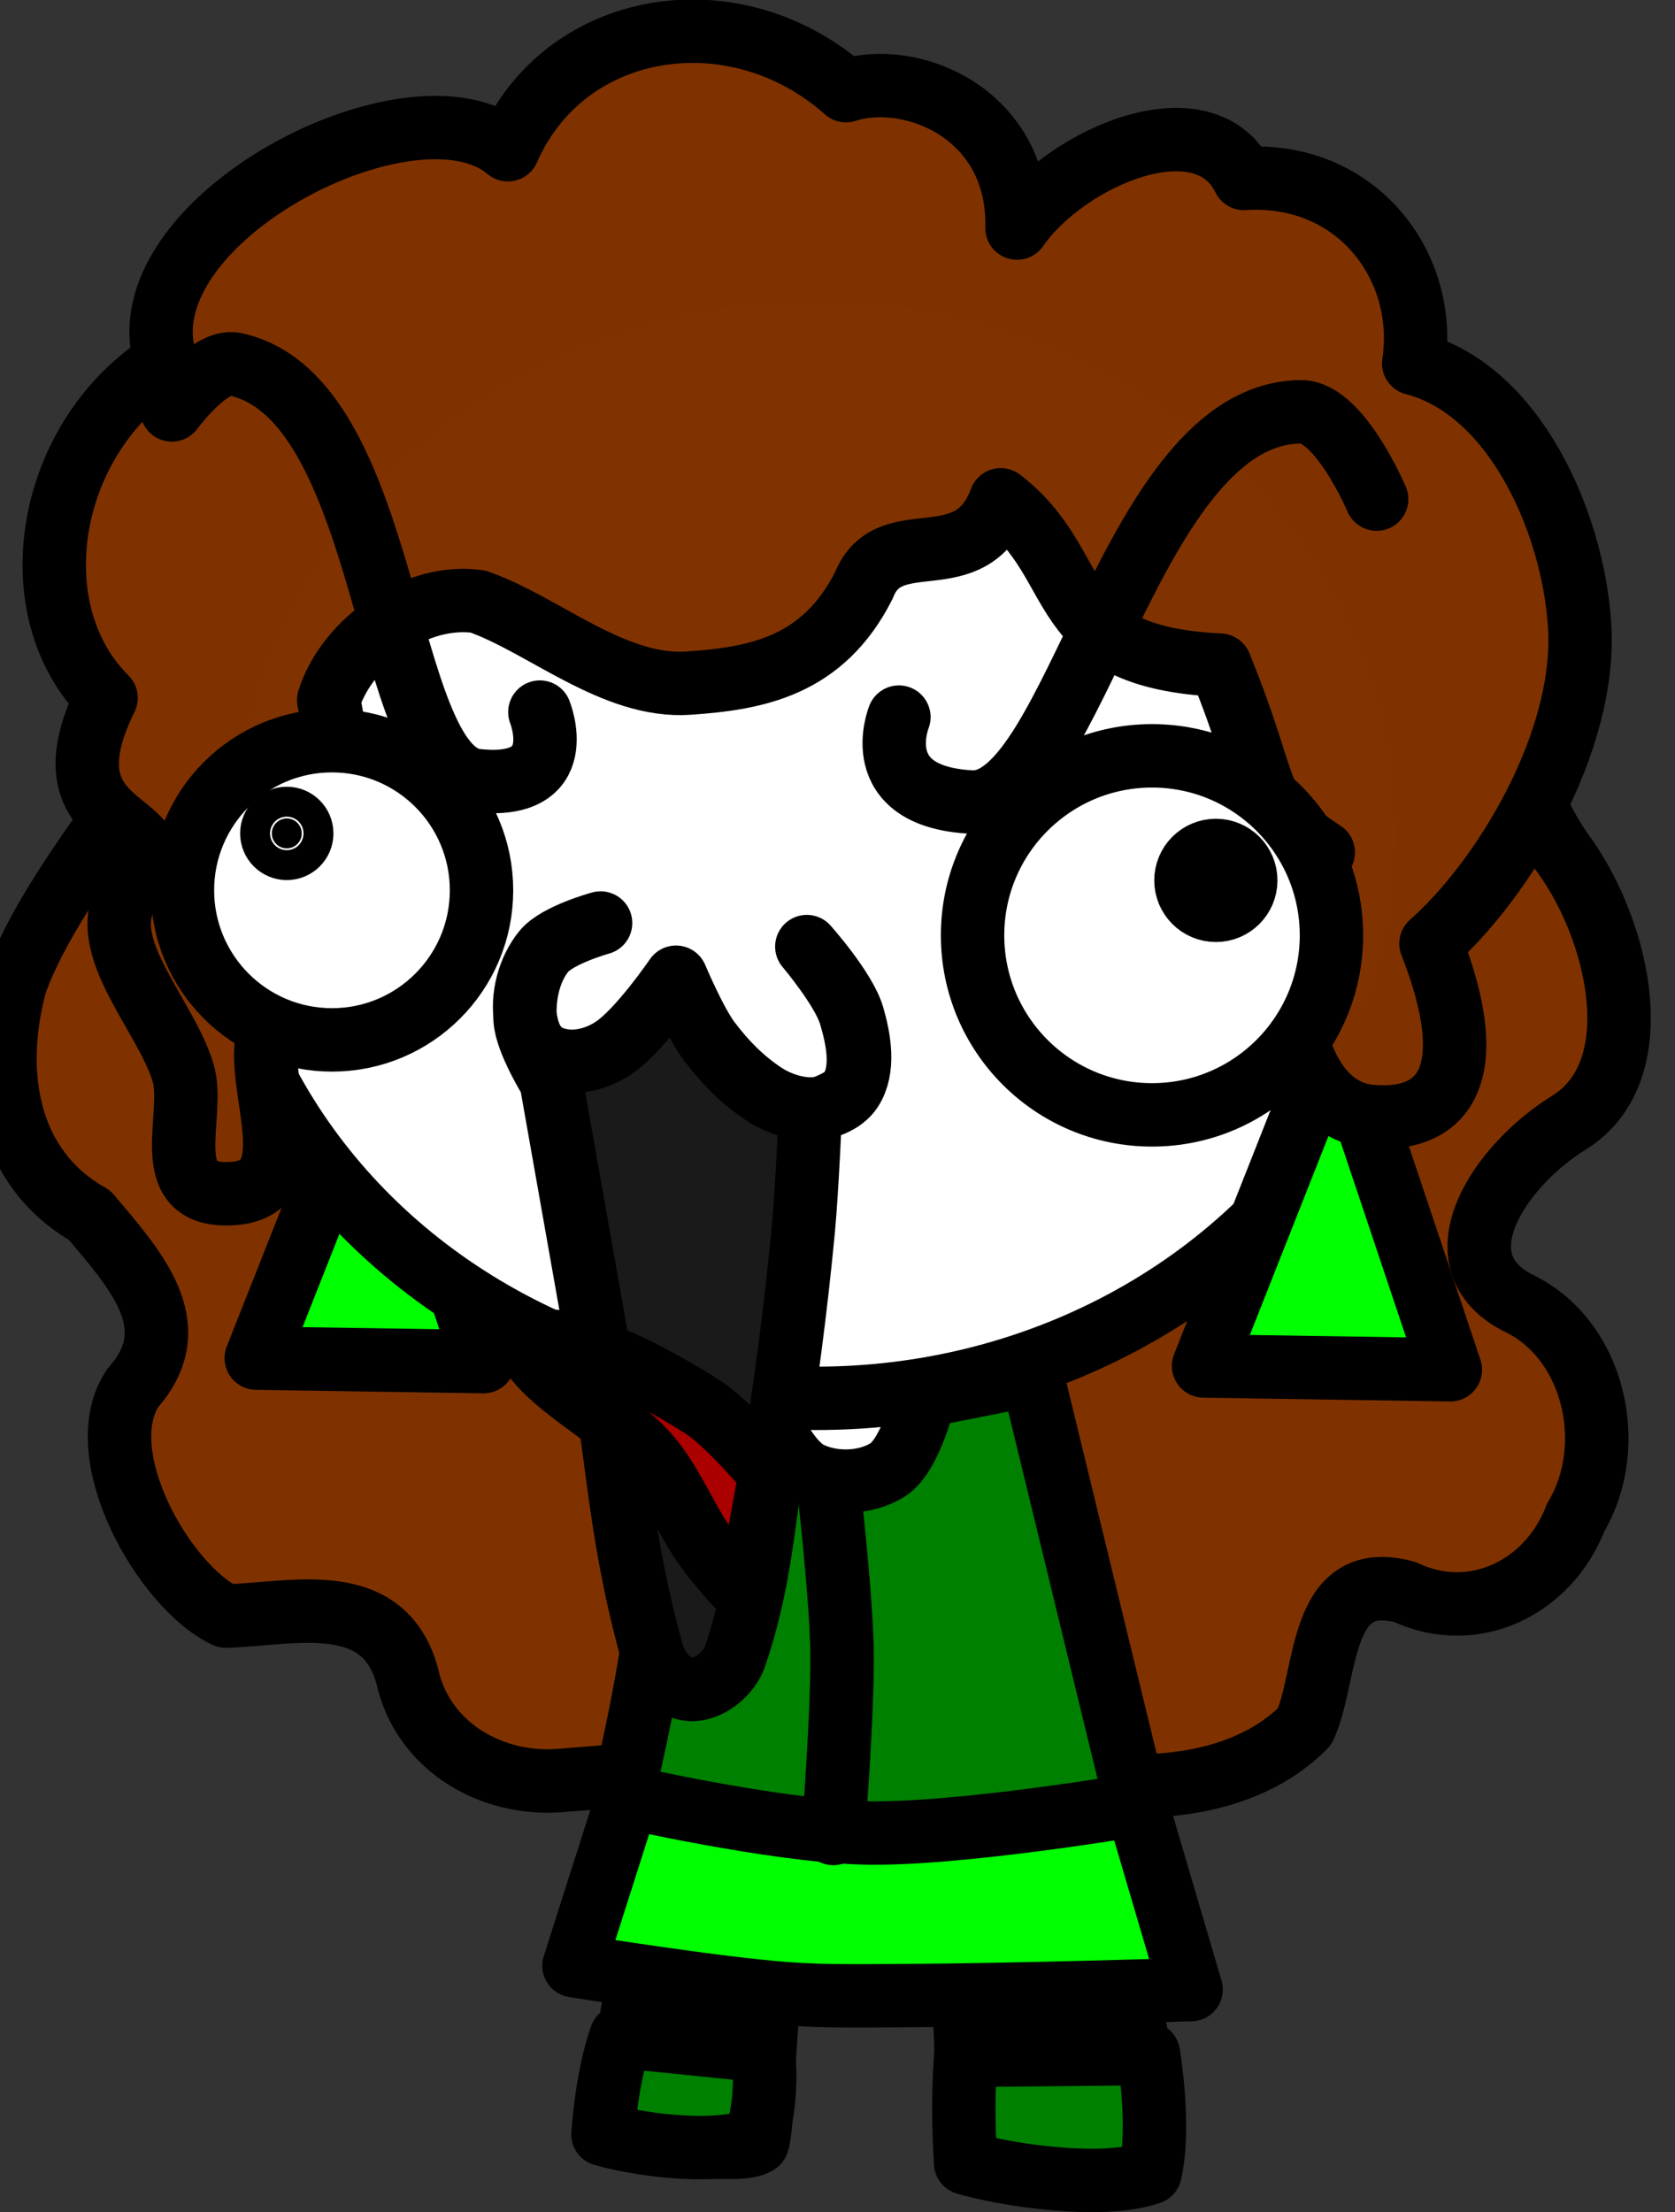 <?xml version="1.0" encoding="UTF-8" standalone="no"?>
<!-- Created with Inkscape (http://www.inkscape.org/) -->

<svg
   width="35.344mm"
   height="46.658mm"
   viewBox="0 0 133.583 176.345"
   version="1.1"
   id="svg1"
   inkscape:version="1.2.2 (732a01da63, 2022-12-09)"
   sodipodi:docname="shock.svg"
   xml:space="preserve"
   inkscape:export-filename="shock1.svg"
   inkscape:export-xdpi="96"
   inkscape:export-ydpi="96"
   xmlns:inkscape="http://www.inkscape.org/namespaces/inkscape"
   xmlns:sodipodi="http://sodipodi.sourceforge.net/DTD/sodipodi-0.dtd"
   xmlns="http://www.w3.org/2000/svg"
   xmlns:svg="http://www.w3.org/2000/svg"><rect x="0" y="0" width="133.583" height="176.345" fill="#333333" stroke="none"/><sodipodi:namedview
     id="namedview1"
     pagecolor="#ffffff"
     bordercolor="#000000"
     borderopacity="0.25"
     inkscape:showpageshadow="2"
     inkscape:pageopacity="0.0"
     inkscape:pagecheckerboard="0"
     inkscape:deskcolor="#d1d1d1"
     inkscape:document-units="mm"
     inkscape:zoom="1.5386273"
     inkscape:cx="185.55501"
     inkscape:cy="132.91068"
     inkscape:window-width="1827"
     inkscape:window-height="1057"
     inkscape:window-x="-9"
     inkscape:window-y="-9"
     inkscape:window-maximized="1"
     inkscape:current-layer="layer1"
     showgrid="true"><inkscape:grid
       id="grid11"
       units="mm"
       originx="0"
       originy="0"
       spacingx="3.78"
       spacingy="3.78"
       empcolor="#0099e5"
       empopacity="0.302"
       color="#0099e5"
       opacity="0.149"
       empspacing="5"
       dotted="false"
       gridanglex="30"
       gridanglez="30"
       visible="true" /></sodipodi:namedview><defs
     id="defs1"><linearGradient
       id="linearGradient4322"
       inkscape:swatch="solid"><stop
         style="stop-color:#2b1500;stop-opacity:1;"
         offset="0"
         id="stop4320" /></linearGradient><linearGradient
       id="linearGradient5259"
       inkscape:swatch="solid"><stop
         style="stop-color:#fdb6b0;stop-opacity:1;"
         offset="0"
         id="stop5257" /></linearGradient><linearGradient
       id="linearGradient5745"
       inkscape:swatch="solid"><stop
         style="stop-color:#000000;stop-opacity:1;"
         offset="0"
         id="stop5743" /></linearGradient><linearGradient
       id="linearGradient4753"
       inkscape:swatch="solid"><stop
         style="stop-color:#d1d48d;stop-opacity:1;"
         offset="0"
         id="stop4751" /></linearGradient></defs><g
     inkscape:label="Layer 1"
     inkscape:groupmode="layer"
     id="layer1"
     transform="translate(-1035.74,18.832)"><g
       id="g149"
       inkscape:label="heather duke"
       transform="matrix(-2.923,0,0,2.923,831.422,397.912)"
       style="display:inline;stroke-width:1.729;stroke-dasharray:none"
       inkscape:highlight-color="#00ff00"><path
         style="display:inline;fill:#803300;fill-opacity:0.995;stroke:#000000;stroke-width:6.534;stroke-linecap:round;stroke-linejoin:round;stroke-dasharray:none;paint-order:fill markers stroke"
         d="m 1646.827,111.091 c -10.596,-0.144 -21.471,-0.85 -31.568,3.046 -10.267,2.932 -21.358,9.389 -22.877,21.012 -1.493,8.662 -2.347,17.783 -7.752,25.112 -5.55,7.845 -8.775,22.11 -0.343,27.31 7.023,4.331 13.665,14.037 5.418,18.465 -8.034,3.683 -10.538,14.755 -6.112,22.163 2.736,7.161 10.425,11.032 17.566,7.685 9.035,-2.466 7.919,8.591 10.341,13.835 6.138,6.202 16.064,6.889 24.251,5.534 28.782,-3.037 34.022,-1.35 52.653,0.038 6.743,0.432 13.426,-3.3 15.319,-10.06 2.157,-9.825 11.775,-7.095 18.85,-6.88 6.318,-2.942 14.16,-16.673 9.573,-23.49 -5.666,-6.349 -0.243,-12.177 4.444,-17.756 8.468,-4.769 10.185,-14.475 7.654,-23.853 -4.143,-11.669 -18.368,-26.042 -22.999,-37.526 -4.968,-12.786 -18.248,-19.522 -31.049,-21.895 -12.79,-2.495 -25.837,-4.619 -38.886,-2.96 -1.494,0.093 -2.988,0.174 -4.484,0.218 z"
         id="path228"
         sodipodi:nodetypes="ccccscccccccccccccccc"
         transform="matrix(0.265,0,0,0.265,-532.544,-161.664)" /><path
         style="display:inline;fill:#00ff00;stroke:#000000;stroke-width:1.729;stroke-linecap:round;stroke-linejoin:round;stroke-dasharray:none;stroke-opacity:1;paint-order:fill markers stroke"
         d="m -80.231,-113.983 -2.864,8.543 6.204,-0.095 z"
         id="path26" /><g
         id="g108"
         transform="translate(50.598,-0.228)"
         inkscape:label="body"
         style="display:inline;stroke-width:1.729;stroke-dasharray:none"><path
           style="display:inline;fill:#ffffff;fill-opacity:1;stroke:#000000;stroke-width:1.729;stroke-linecap:round;stroke-linejoin:round;stroke-miterlimit:1001;stroke-dasharray:none;stroke-opacity:1;paint-order:fill markers stroke"
           d="m -148.032,-104.788 c -2.21,10.06 -2.321,11.529 -2.996,15.059 -0.406,2.12 -0.974,6.022 -0.617,6.445 0.358,0.424 3.83,0.214 4.423,-0.261 0.593,-0.475 0.173,-3.822 0.555,-4.305 0.382,-0.483 4.758,-0.644 5.054,-0.322 0.295,0.322 0.26,3.771 0.45,4.258 0.502,0.401 3.992,-0.243 3.992,-0.243 0,0 -1.315,-7.144 -1.671,-10.754 -0.314,-3.177 -0.409,-9.569 -0.409,-9.569"
           id="path108"
           sodipodi:nodetypes="cszzzzccac"
           inkscape:label="body" /><ellipse
           style="display:inline;fill:#ffffff;fill-opacity:1;stroke:#000000;stroke-width:1.729;stroke-linecap:round;stroke-linejoin:round;stroke-miterlimit:1001;stroke-dasharray:none;stroke-opacity:1;paint-order:fill markers stroke"
           id="ellipse108"
           ry="15.394"
           rx="16.683"
           cy="-119.605"
           cx="-142.773"
           inkscape:label="head"
           transform="translate(1.0967844e-5)" /></g><g
         id="g25"
         style="stroke-width:1.729;stroke-dasharray:none"><path
           style="fill:#008000;stroke:#000000;stroke-width:1.729;stroke-linecap:round;stroke-linejoin:round;stroke-dasharray:none;paint-order:fill markers stroke"
           d="m -101.233,-86.569 c 0,0 -0.341,1.975 -0.045,3.251 1.312,0.462 3.968,0.055 5.032,-0.265 0.113,-1.809 -0.008,-2.938 -0.008,-2.938 z"
           id="path112"
           sodipodi:nodetypes="ccccc" /><path
           style="fill:#008000;stroke:#000000;stroke-width:1.729;stroke-linecap:round;stroke-linejoin:round;stroke-dasharray:none;paint-order:fill markers stroke"
           d="m -90.732,-86.642 c 0,0 -0.165,1.431 0.251,2.444 1.262,0.404 3.265,0.085 4.13,-0.169 -0.13,-1.742 -0.494,-2.667 -0.494,-2.667 z"
           id="path146"
           sodipodi:nodetypes="ccccc" /><path
           style="fill:#00ff00;stroke:#000000;stroke-width:1.729;stroke-linecap:round;stroke-linejoin:round;stroke-dasharray:none;paint-order:fill markers stroke"
           d="m -100.791,-93.777 -1.608,5.462 c 0,0 5.082,0.154 7.623,0.163 1.133,0.004 2.269,0.034 3.399,-0.048 1.951,-0.142 5.817,-0.766 5.817,-0.766 l -1.532,-4.804 c -4.599,0.972 -8.884,0.673 -13.699,-0.007 z"
           id="path147"
           sodipodi:nodetypes="ccsscccc" /><path
           style="fill:#008000;stroke:#000000;stroke-width:1.729;stroke-linecap:round;stroke-linejoin:round;stroke-dasharray:none;paint-order:fill markers stroke"
           d="m -98.054,-105.086 -2.853,11.732 c 0,0 4.92,0.837 7.468,0.766 2.452,-0.069 6.558,-1.005 6.558,-1.005 0,0 -0.763,-3.13 -0.957,-5.17 -0.146,-1.526 0.116,-6.131 0.116,-6.131 l -2.932,0.566 c 0,0 -0.627,1.579 -1.325,1.926 -0.643,0.32 -1.552,0.296 -2.154,-0.096 -0.627,-0.408 -0.999,-2.011 -0.999,-2.011 z"
           id="path148"
           sodipodi:nodetypes="ccscsccaacc" /><path
           style="display:inline;fill:#0000ff;stroke:#000000;stroke-width:6.534;stroke-linecap:round;stroke-linejoin:round;stroke-dasharray:none;paint-order:fill markers stroke"
           d="m 1054.009,226.887 c 0,0 -1.101,9.997 -1.176,15.017 -0.095,6.279 0.905,18.817 0.905,18.817"
           id="path149"
           sodipodi:nodetypes="cac"
           transform="matrix(0.265,0,0,0.265,-371.875,-161.664)" /></g><path
         style="display:inline;fill:#00ff00;stroke:#000000;stroke-width:1.729;stroke-linecap:round;stroke-linejoin:round;stroke-dasharray:none;stroke-opacity:1;paint-order:fill markers stroke"
         d="m -106.363,-114.492 -3.109,9.274 6.735,-0.104 z"
         id="path25-1" /><path
         style="display:inline;fill:#803300;fill-opacity:0.995;stroke:#000000;stroke-width:1.729;stroke-linecap:round;stroke-linejoin:round;stroke-dasharray:none;paint-order:fill markers stroke"
         d="m -92.982,-140.101 c 3.027,-2.685 7.665,-1.96 9.224,1.611 2.575,-2.183 10.567,1.955 9.335,5.781 3.255,2.033 4.06,6.755 1.628,9.168 1.951,3.946 -2.391,3.169 -0.732,5.144 1.214,1.445 -0.863,3.402 -1.37,5.081 -0.335,1.109 0.664,3.25 -1.103,3.297 -2.438,0.065 -0.867,-2.829 -1.198,-4.27 -0.282,-1.227 -0.975,-2.318 -0.667,-3.718 -1.992,-1.119 -1.322,-3.638 -1.003,-5.477 -0.496,-1.588 -2.395,-2.933 -4.078,-2.683 -1.778,0.619 -3.699,2.367 -5.749,2.223 -1.819,-0.128 -3.65,-0.44 -4.775,-2.666 -0.691,-1.747 -2.91,-0.114 -3.734,-2.334 -2.385,1.83 -1.278,4.285 -5.984,4.51 -1.472,3.606 -0.816,3.781 -2.817,5.106 1.573,2.395 1.142,6.982 -1.286,7.2 -1.964,0.176 -3.081,-1.068 -1.651,-4.714 -1.959,-1.727 -4.26,-5.493 -4.056,-8.681 0.18,-2.812 1.778,-6.429 4.527,-7.14 -0.4,-2.621 1.522,-5.237 4.633,-5.044 1.071,-2.19 4.813,-0.613 6.19,1.353 -0.073,-3.128 2.882,-4.322 4.667,-3.748 z"
         id="path227"
         sodipodi:nodetypes="ccccsasacccaccccscacccc" /><g
         id="g43"
         inkscape:label="base - shifty"
         transform="matrix(0.816,0,0,0.816,-109.574,-15.675)"
         inkscape:highlight-color="#ffffff"
         style="display:inline;stroke-width:2.12;stroke-dasharray:none"><g
           id="g51"
           transform="translate(-149.55,-183.572)"
           style="stroke-width:2.12;stroke-dasharray:none"><circle
             style="fill:#ffffff;fill-opacity:1;stroke:#000000;stroke-width:2.12;stroke-linecap:round;stroke-dasharray:none;stroke-opacity:1;paint-order:fill markers stroke"
             id="path43"
             cx="159.651"
             cy="59.319"
             r="6" /><circle
             style="fill:#ffffff;fill-opacity:1;stroke:#000000;stroke-width:2.12;stroke-linecap:round;stroke-dasharray:none;stroke-opacity:1;paint-order:fill markers stroke"
             id="circle47"
             cx="187.07"
             cy="57.813"
             r="5" /><path
             style="fill:#1a1a1a;fill-opacity:1;stroke:#000000;stroke-width:2.12;stroke-linecap:round;stroke-linejoin:round;stroke-dasharray:none;stroke-opacity:1;paint-order:fill markers stroke"
             d="m 171.192,59.695 c 0,0 -1.202,1.419 -1.458,2.286 -0.237,0.8 -0.445,1.785 -0.02,2.502 0.262,0.442 1.36,0.729 1.36,0.729 0,0 0.112,2.631 0.236,3.941 0.25,2.638 0.597,5.267 1.025,7.882 0.35,2.141 0.454,4.04 1.261,6.384 0.202,0.586 0.879,1.14 1.498,1.103 0.575,-0.034 1.106,-0.627 1.261,-1.182 1.071,-3.836 1.13,-6.384 1.695,-9.576 0.565,-3.192 1.695,-9.576 1.695,-9.576 0,0 0.818,-1.309 0.867,-2.049 0.052,-0.789 -0.129,-1.675 -0.631,-2.286 -0.448,-0.545 -1.892,-0.946 -1.892,-0.946 0,0 1.451,0.394 1.897,0.941 0.503,0.617 0.742,1.526 0.606,2.31 -0.085,0.494 -0.296,1.021 -0.847,1.241 -0.683,0.273 -1.477,0.092 -2.089,-0.315 -0.875,-0.583 -2.089,-2.365 -2.089,-2.365 0,0 -0.625,1.488 -1.103,2.128 -0.523,0.699 -1.155,1.343 -1.892,1.813 -0.428,0.273 -1.01,0.467 -1.517,0.463 -0.478,-0.003 -1.079,-0.228 -1.349,-0.647 -0.443,-0.689 -0.278,-1.67 -0.05,-2.456 0.258,-0.892 1.537,-2.325 1.537,-2.325 z"
             id="path47"
             sodipodi:nodetypes="caacsssssscaacaasscsssaac" /><path
             style="fill:#aa0000;fill-opacity:1;stroke:#000000;stroke-width:2.12;stroke-linecap:round;stroke-linejoin:round;stroke-dasharray:none;stroke-opacity:1;paint-order:fill markers stroke"
             d="m 172.413,77.311 c 0,0 1.382,-1.677 2.286,-2.246 1.761,-1.11 4.421,-2.532 5.872,-2.128 -0.503,1.345 -2.973,2.409 -4.175,3.881 -0.608,0.745 -1.023,1.673 -1.5,2.464 -0.629,1.043 -1.734,2.128 -1.734,2.128 z"
             id="path48"
             sodipodi:nodetypes="cacascc" /><circle
             style="fill:#000000;fill-opacity:1;stroke:#000000;stroke-width:2.12;stroke-linecap:round;stroke-linejoin:round;stroke-dasharray:none;stroke-opacity:1;paint-order:fill markers stroke"
             id="path49"
             cx="157.516"
             cy="57.482"
             r="1" /><circle
             style="fill:#000000;fill-opacity:1;stroke:#000000;stroke-width:2.12;stroke-linecap:round;stroke-linejoin:round;stroke-dasharray:none;stroke-opacity:1;paint-order:fill markers stroke"
             id="circle49"
             cx="188.581"
             cy="55.912"
             r="0.5" /><path
             style="fill:#000000;fill-opacity:0;stroke:#000000;stroke-width:2.12;stroke-linecap:round;stroke-linejoin:round;stroke-dasharray:none;stroke-opacity:1;paint-order:fill markers stroke"
             d="m 152.14,44.74 c 0,0 1.243,-2.925 2.53,-2.918 5.695,0.034 7.555,13.231 11.037,13.041 3.482,-0.191 2.407,-2.838 2.407,-2.838"
             id="path50"
             sodipodi:nodetypes="cazc" /><path
             style="fill:#000000;fill-opacity:0;stroke:#000000;stroke-width:2.12;stroke-linecap:round;stroke-linejoin:round;stroke-dasharray:none;stroke-opacity:1;paint-order:fill markers stroke"
             d="m 180.119,51.858 c 0,0 -1.068,2.639 2.115,2.288 3.183,-0.351 2.838,-12.812 8.088,-13.917 0.848,-0.179 2.102,1.53 2.102,1.53"
             id="path51"
             sodipodi:nodetypes="czac" /></g></g></g></g></svg>
